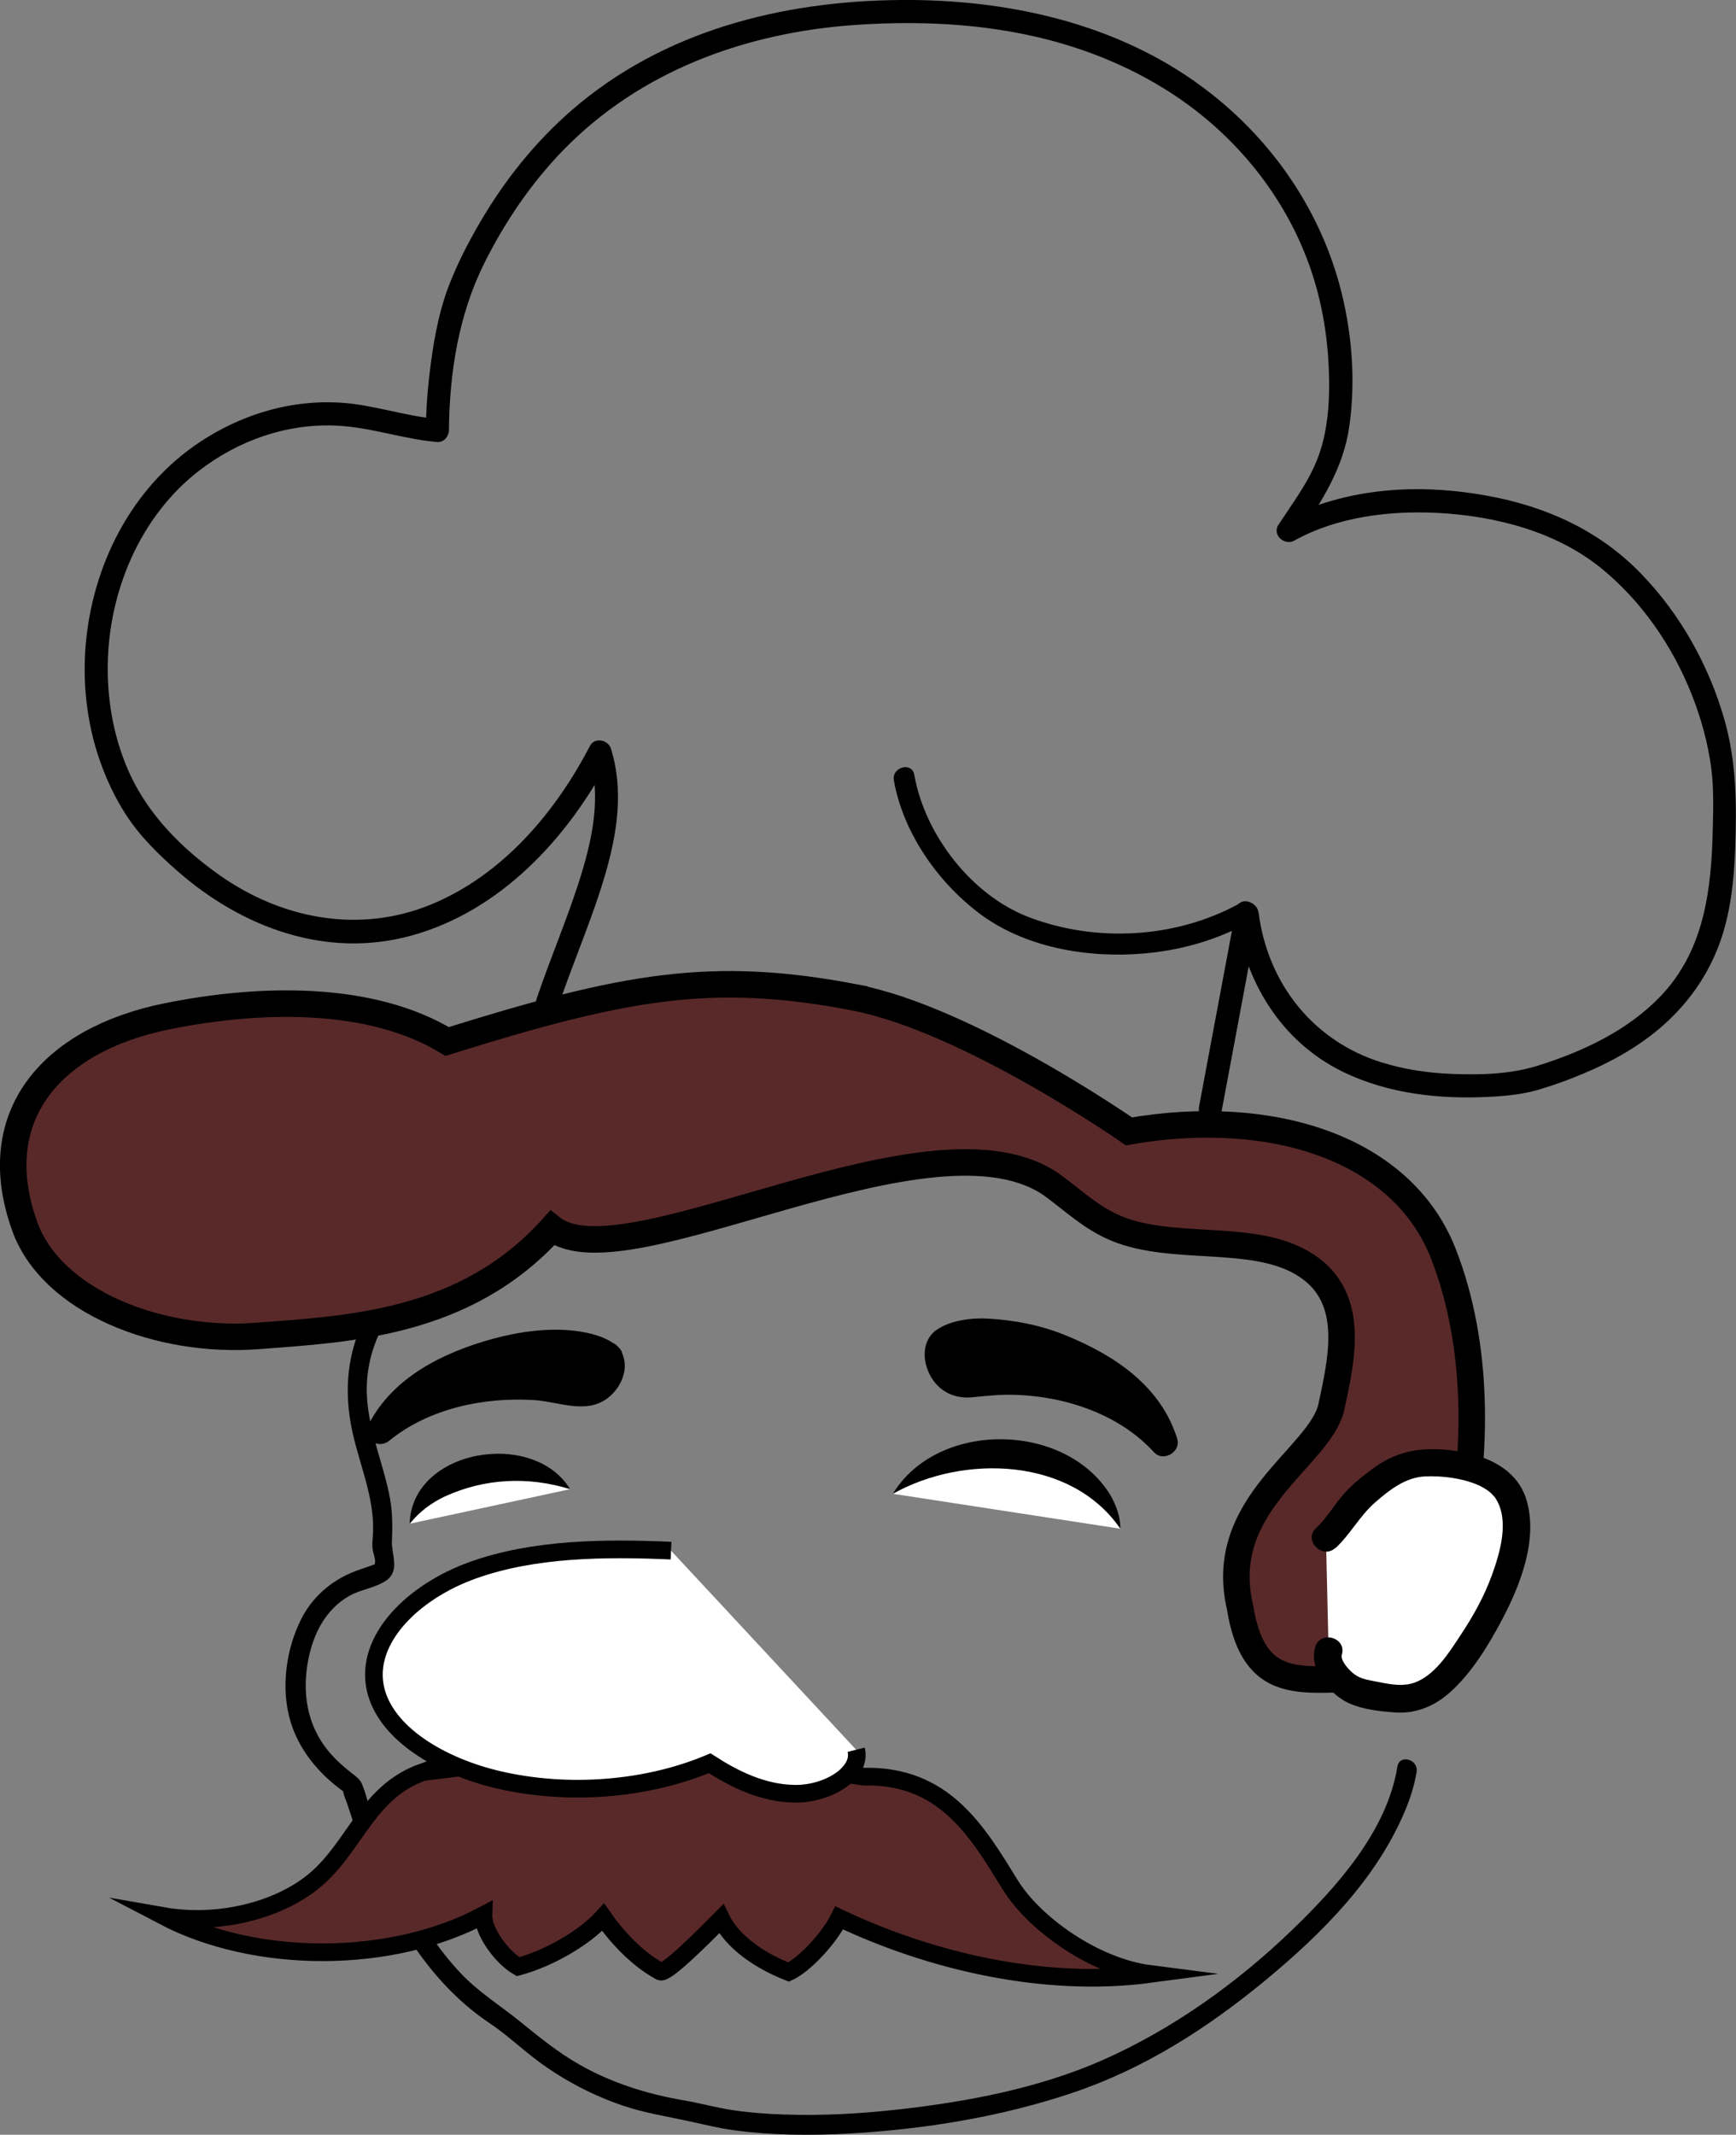 <?xml version="1.0" encoding="UTF-8"?><svg id="a" xmlns="http://www.w3.org/2000/svg" viewBox="0 0 187.9 230.94"><rect x="0" y="0" width="187.9" height="230.94" fill="#808080" stroke="none"/><defs><style>.b{stroke-width:2.87px;}.b,.c,.d{stroke:#000;stroke-miterlimit:10;}.b,.d{fill:#592929;}.c,.d{stroke-width:1.91px;}.c,.e{fill:#fff;}.f,.e{stroke-width:0px;}</style></defs><path class="f" d="m39.24,143.08c-1.84,4.01-1.99,8.12-.97,12.37.87,3.62,2.41,7.14,2.07,10.93-.04.44-.06.83,0,1.27s.34,1.04.24,1.48c-.06.26.23-.15-.03.09-.11.1.07-.02-.22.09-.77.29-1.56.51-2.32.84-2.31.99-4.21,2.68-5.37,4.93-1.71,3.33-2.28,7.67-1.16,11.27.84,2.7,2.6,4.98,4.77,6.75.22.18.76.6.8.62.45.3.08.08.08-.09,0,.47.33,1.12.47,1.56.75,2.37,1.64,4.69,2.64,6.97,2.85,6.47,6.78,12.71,12.74,16.7,1.91,1.28,3.59,2.89,5.44,4.25,2.75,2.01,5.78,3.58,9,4.68,2.33.79,4.69,1.15,7.08,1.67,1.67.36,3.3.78,5,1,4.04.54,8.14.58,12.21.36,8.22-.45,16.57-1.79,24.39-4.42s14.67-7.05,20.89-12.19,11.99-10.99,15.06-18.25c.58-1.38,1.04-2.8,1.28-4.28.22-1.36-1.86-1.94-2.08-.57-1.12,6.97-6.53,12.99-11.43,17.71-5.93,5.7-12.86,10.67-20.4,14.01-6.9,3.06-14.65,4.53-22.12,5.37-4.13.46-8.3.7-12.46.55-1.85-.06-3.7-.2-5.53-.47s-3.55-.77-5.35-1.07c-3.94-.68-7.78-1.88-11.26-3.87-2.32-1.32-4.37-2.99-6.44-4.67s-4.5-3.18-6.43-5.24c-2.4-2.55-4.31-5.53-5.94-8.62-1.37-2.59-2.53-5.29-3.51-8.05-.44-1.23-.7-2.57-1.2-3.76-.24-.58-.75-.89-1.18-1.23-.86-.68-1.68-1.42-2.39-2.26-2.41-2.86-2.95-6.47-2.22-10.07.56-2.76,1.87-5.32,4.37-6.77,1.24-.72,2.82-.87,4-1.66,1.59-1.06.59-2.83.66-4.3.08-1.79.06-3.42-.32-5.19-.78-3.65-2.32-7.14-2.4-10.91-.05-2.23.44-4.39,1.37-6.42.57-1.25-1.28-2.35-1.86-1.09h0Z"/><path class="d" d="m45.76,191.71c-5.84,2.08-7.21,7.66-11.29,11.36-3.92,3.56-10.73,5.27-16.8,4.21,10.04,5.26,24.68,5.22,34.66-.1-.06,1.73,1.93,4.53,3.75,5.58,3.3-.89,7.14-3.08,9.2-5.35,1.37,1.97,3.56,4.44,6.19,5.87.59.32,4.52-3.61,6.59-5.7,1.19,2.44,4.01,4.46,7.3,5.76,1.67-.76,4.36-3.61,5.48-5.86,9.82,4.66,22.14,7.6,33.65,6.07-6.09-.78-12.58-5.49-15.13-9.62-3.59-5.82-7.15-11.92-15.86-11.73l-24.54-3.41-23.2,2.92Z"/><path class="c" d="m72.63,167.75c-7.28-.32-14.88-.23-21.43,2.11s-11.72,7.52-10.57,12.8c1.05,4.82,7,8.41,13.36,9.89,7.51,1.74,15.99,1.07,22.82-1.8,2.64,1.7,5.77,3.28,9.29,3.3s7.2-2.23,6.57-4.76"/><path class="e" d="m96.64,161.6c3.04-3.23,8.79-4.92,14-4.12,5.21.8,9.58,4.04,10.63,7.9"/><path class="f" d="m96.64,161.6c4.85-7.96,18.63-7.81,23.52.1.66,1.14,1.12,2.41,1.1,3.68-5.32-7.74-16.96-8.08-24.63-3.77h0Z"/><path class="e" d="m61.71,161.1c-5.48-4.42-15.51-2.26-17.37,3.74"/><path class="f" d="m61.71,161.1c-4.61-1.42-9.31-1.16-13.61.81-1.35.66-2.61,1.52-3.76,2.94.22-8.12,13.42-10.27,17.37-3.74h0Z"/><path class="b" d="m92.42,107.88c-15.34-2.91-24.71-1.25-44.02,4.79-8.24-5-20.16-4.79-30.39-2.71-12.5,2.55-19.6,10.83-15.34,22.69,2.91,8.12,14.48,12.7,25.28,11.87,9.7-.75,22.44-1.25,31.81-11.66,7.95,6.25,41.37-13.98,54.26-4.56,2.2,1.61,4.12,3.48,6.83,4.6,6.08,2.5,14.53.53,20.02,3.68,5.96,3.41,4.42,10.12,3.24,15.59s-12.51,10.49-9.9,21.66c1.74,10.85,8.51,6.98,16.71,7.93,3.77.68,13.24-25.94,5.29-46.17-4.44-11.31-18.43-15.9-34.02-13.2,0,0-17.42-12.16-29.77-14.5Z"/><path class="f" d="m60.49,108.68c1.63-4.82,3.7-9.48,5.1-14.37,1.24-4.32,1.91-8.94.54-13.31-.3-.97-1.77-1.29-2.28-.3-3.76,7.25-9.51,14-17.22,17.16s-16.11,1.59-22.89-3.2c-3.97-2.81-7.54-6.36-9.62-10.79-1.72-3.68-2.5-7.78-2.46-11.83.08-7.99,3.47-16.17,9.89-21.12,4.24-3.27,9.45-5.11,14.81-4.88,3.74.16,7.27,1.47,10.98,1.78.68.06,1.24-.62,1.25-1.25.06-6.25,1.04-12.52,3.85-18.14,2.22-4.43,5.02-8.57,8.47-12.13,8.38-8.64,19.8-12.78,31.65-13.6s23.42.75,33.35,6.83c7.16,4.38,12.86,11.07,15.74,18.98,1.51,4.15,2.18,8.47,2.21,12.89.02,2.59-.21,5.19-1.05,7.66-.63,1.85-1.64,3.52-2.72,5.15-.57.86-1.15,1.71-1.72,2.57-.71,1.08.67,2.29,1.71,1.71,4.66-2.59,10.32-3.27,15.57-3,6.21.33,12.77,2.01,17.67,5.99,4.36,3.55,7.7,8.4,9.77,13.61,1.02,2.57,1.77,5.26,2.13,8,.28,2.17.22,4.32.17,6.5-.15,6.61-.88,13.2-5.68,18.21-3.57,3.71-8.4,5.96-13.24,7.48-2.99.94-6.18,1.02-9.31.9-2.58-.1-5.13-.48-7.6-1.24-7.43-2.31-12.35-8.55-13.33-16.2-.16-1.26-2.17-1.86-2.46-.33-1.33,7.11-2.66,14.22-3.99,21.32-.29,1.57,2.12,2.25,2.41.66,1.33-7.11,2.66-14.22,3.99-21.32l-2.46-.33c.93,7.33,4.89,13.95,11.69,17.24,4.93,2.38,10.54,2.97,15.95,2.67,1.84-.1,3.59-.28,5.36-.82,1.57-.48,3.11-1.03,4.62-1.67,2.56-1.07,5.02-2.37,7.23-4.05,3.39-2.57,5.99-5.89,7.49-9.88,1.25-3.33,1.62-6.92,1.75-10.45.17-4.72.15-9.32-1.16-13.91-1.67-5.86-4.77-11.42-9.02-15.8-4.56-4.71-10.3-7.29-16.71-8.45s-12.96-.97-18.94,1.27c-1.09.41-2.16.88-3.17,1.45l1.71,1.71c2.51-3.8,4.88-7.34,5.53-11.96.72-5.06.26-10.47-1.1-15.4-2.35-8.51-7.64-15.94-14.69-21.19C120.91,2.49,109.02-.09,97.52,0c-12.87.1-25.71,3.32-35.6,11.89-4,3.46-7.35,7.66-10,12.23-1.27,2.18-2.45,4.46-3.35,6.82-1.19,3.13-1.74,6.54-2.12,9.85-.22,1.92-.34,3.85-.36,5.78l1.25-1.25c-3.54-.3-6.93-1.54-10.51-1.76-5.1-.31-10.06,1.09-14.4,3.75-7.7,4.71-12.22,13.11-13.11,21.97-.44,4.35.04,8.85,1.48,12.99.72,2.05,1.65,4.04,2.83,5.86,1.5,2.33,3.54,4.32,5.62,6.14,6.95,6.07,16.02,9.45,25.18,6.97,9.7-2.62,17.09-10.6,21.59-19.28l-2.28-.3c1.33,4.24.47,8.66-.79,12.82-1.4,4.59-3.32,8.99-4.86,13.54-.52,1.53,1.9,2.18,2.41.66h0Z"/><path class="f" d="m96.75,84.42c.99,5.62,4.69,10.93,9.18,14.34,4.99,3.79,11.87,4.93,17.99,4.38,3.96-.35,7.79-1.46,11.29-3.36,1.3-.71.14-2.69-1.16-1.98-6.85,3.73-15.47,4.19-22.74,1.4-6.18-2.38-11.21-8.91-12.35-15.38-.26-1.45-2.47-.84-2.21.61h0Z"/><path class="f" d="m65.89,146.73c.84.87,0,3.34-2.13,3.94-.57.16-1.19.1-1.78-.04-7.27-1.73-15.83,0-20.88,4.2,1.54-3.1,4.7-5.75,8.68-7.28s7.17-2.42,12.22-2.17c0,0,3.02.48,3.88,1.36Z"/><path class="f" d="m64.88,147.74c-.2-.25-.1.16-.22.43-.14.31-.38.6-.65.8-.99.73-2.44.07-3.54-.1-2.46-.38-4.96-.45-7.43-.17-4.69.53-9.25,2.1-12.94,5.11l2.25,1.74c2.26-4.4,6.86-6.55,11.41-7.86,2.33-.67,4.69-.96,7.11-.92,1.19.02,3.08.14,4.02.98,1.37,1.23,3.41-.8,2.03-2.03-1.23-1.1-3.1-1.56-4.7-1.75-2.9-.35-6.07.1-8.86.86-5.36,1.47-10.82,4.13-13.47,9.28-.77,1.5,1.01,2.76,2.25,1.74,4.27-3.48,10.23-4.72,15.62-4.39,2.73.16,5.77,1.64,8.15-.32,1.59-1.31,2.39-3.69,1.01-5.41-1.16-1.44-3.18.6-2.03,2.03Z"/><path class="f" d="m102.12,145.17c-1.02.83-.61,3.51,1.45,4.35.56.23,1.2.21,1.83.12,7.74-1.12,16.18,1.51,20.57,6.41-1-3.41-3.75-6.5-7.54-8.49s-6.88-3.23-12.1-3.45c0,0-3.18.22-4.21,1.06Z"/><path class="f" d="m101.06,144.11c-1.66,1.58-1.01,4.4.49,5.85.99.96,2.31,1.33,3.66,1.2,1.52-.15,3.01-.31,4.54-.27,5.51.15,11.37,2.07,15.16,6.22,1.01,1.1,2.95-.05,2.51-1.46-1.78-5.73-6.8-9.05-12.1-11.2-2.66-1.09-5.48-1.63-8.34-1.8-1.77-.11-4.15.18-5.61,1.23-1.56,1.11-.06,3.72,1.51,2.59,1.13-.81,2.95-.9,4.31-.81,2.42.16,4.78.67,7.03,1.56,4.37,1.72,8.84,4.5,10.3,9.23l2.51-1.46c-3.29-3.59-8.02-5.73-12.76-6.6-2.55-.47-5.16-.63-7.75-.38-1.01.1-2.29.55-3.05-.36-.27-.32-.6-1.13-.3-1.41,1.4-1.33-.72-3.45-2.12-2.12Z"/><path class="e" d="m143.52,166.39c1.4-1.24,2.31-3.19,3.71-4.43,2.01-1.78,4.29-3.83,7.44-3.74,5.74.16,7.65,1.87,8.5,3.12,2.17,3.18.64,10.91-5.74,19.01-3.76,4.78-6.61,3.34-9.99,2.8-1.99-.31-4.2-3.13-3.64-4.57"/><path class="f" d="m144.58,167.45c1.59-1.49,2.59-3.45,4.24-4.9,1.55-1.35,3.3-2.74,5.44-2.83,1.83-.08,3.92.18,5.63.89.45.19,1.01.52,1.31.76.16.13.31.29.45.44.26.28.15.16.22.28,1.55,2.36.48,5.9-.39,8.31-.81,2.23-1.97,4.34-3.28,6.32-1.22,1.85-2.66,4.23-4.77,5.18-1.5.68-3.1.28-4.65-.02-.92-.18-1.67-.29-2.4-.93-.44-.39-1.33-1.32-1.14-1.96.54-1.86-2.36-2.65-2.89-.8-.64,2.23,1.2,4.57,2.98,5.7,1.55.99,3.98,1.26,5.8,1.37,2.24.13,4.24-.75,5.88-2.24,2.3-2.08,4.11-5.04,5.55-7.77,1.97-3.71,3.91-8.63,2.69-12.89-.99-3.47-4.38-4.93-7.69-5.4s-6.14-.15-8.88,1.85c-1.11.81-2.27,1.73-3.19,2.76-1.07,1.21-1.86,2.64-3.05,3.75-1.41,1.32.71,3.44,2.12,2.12h0Z"/></svg>